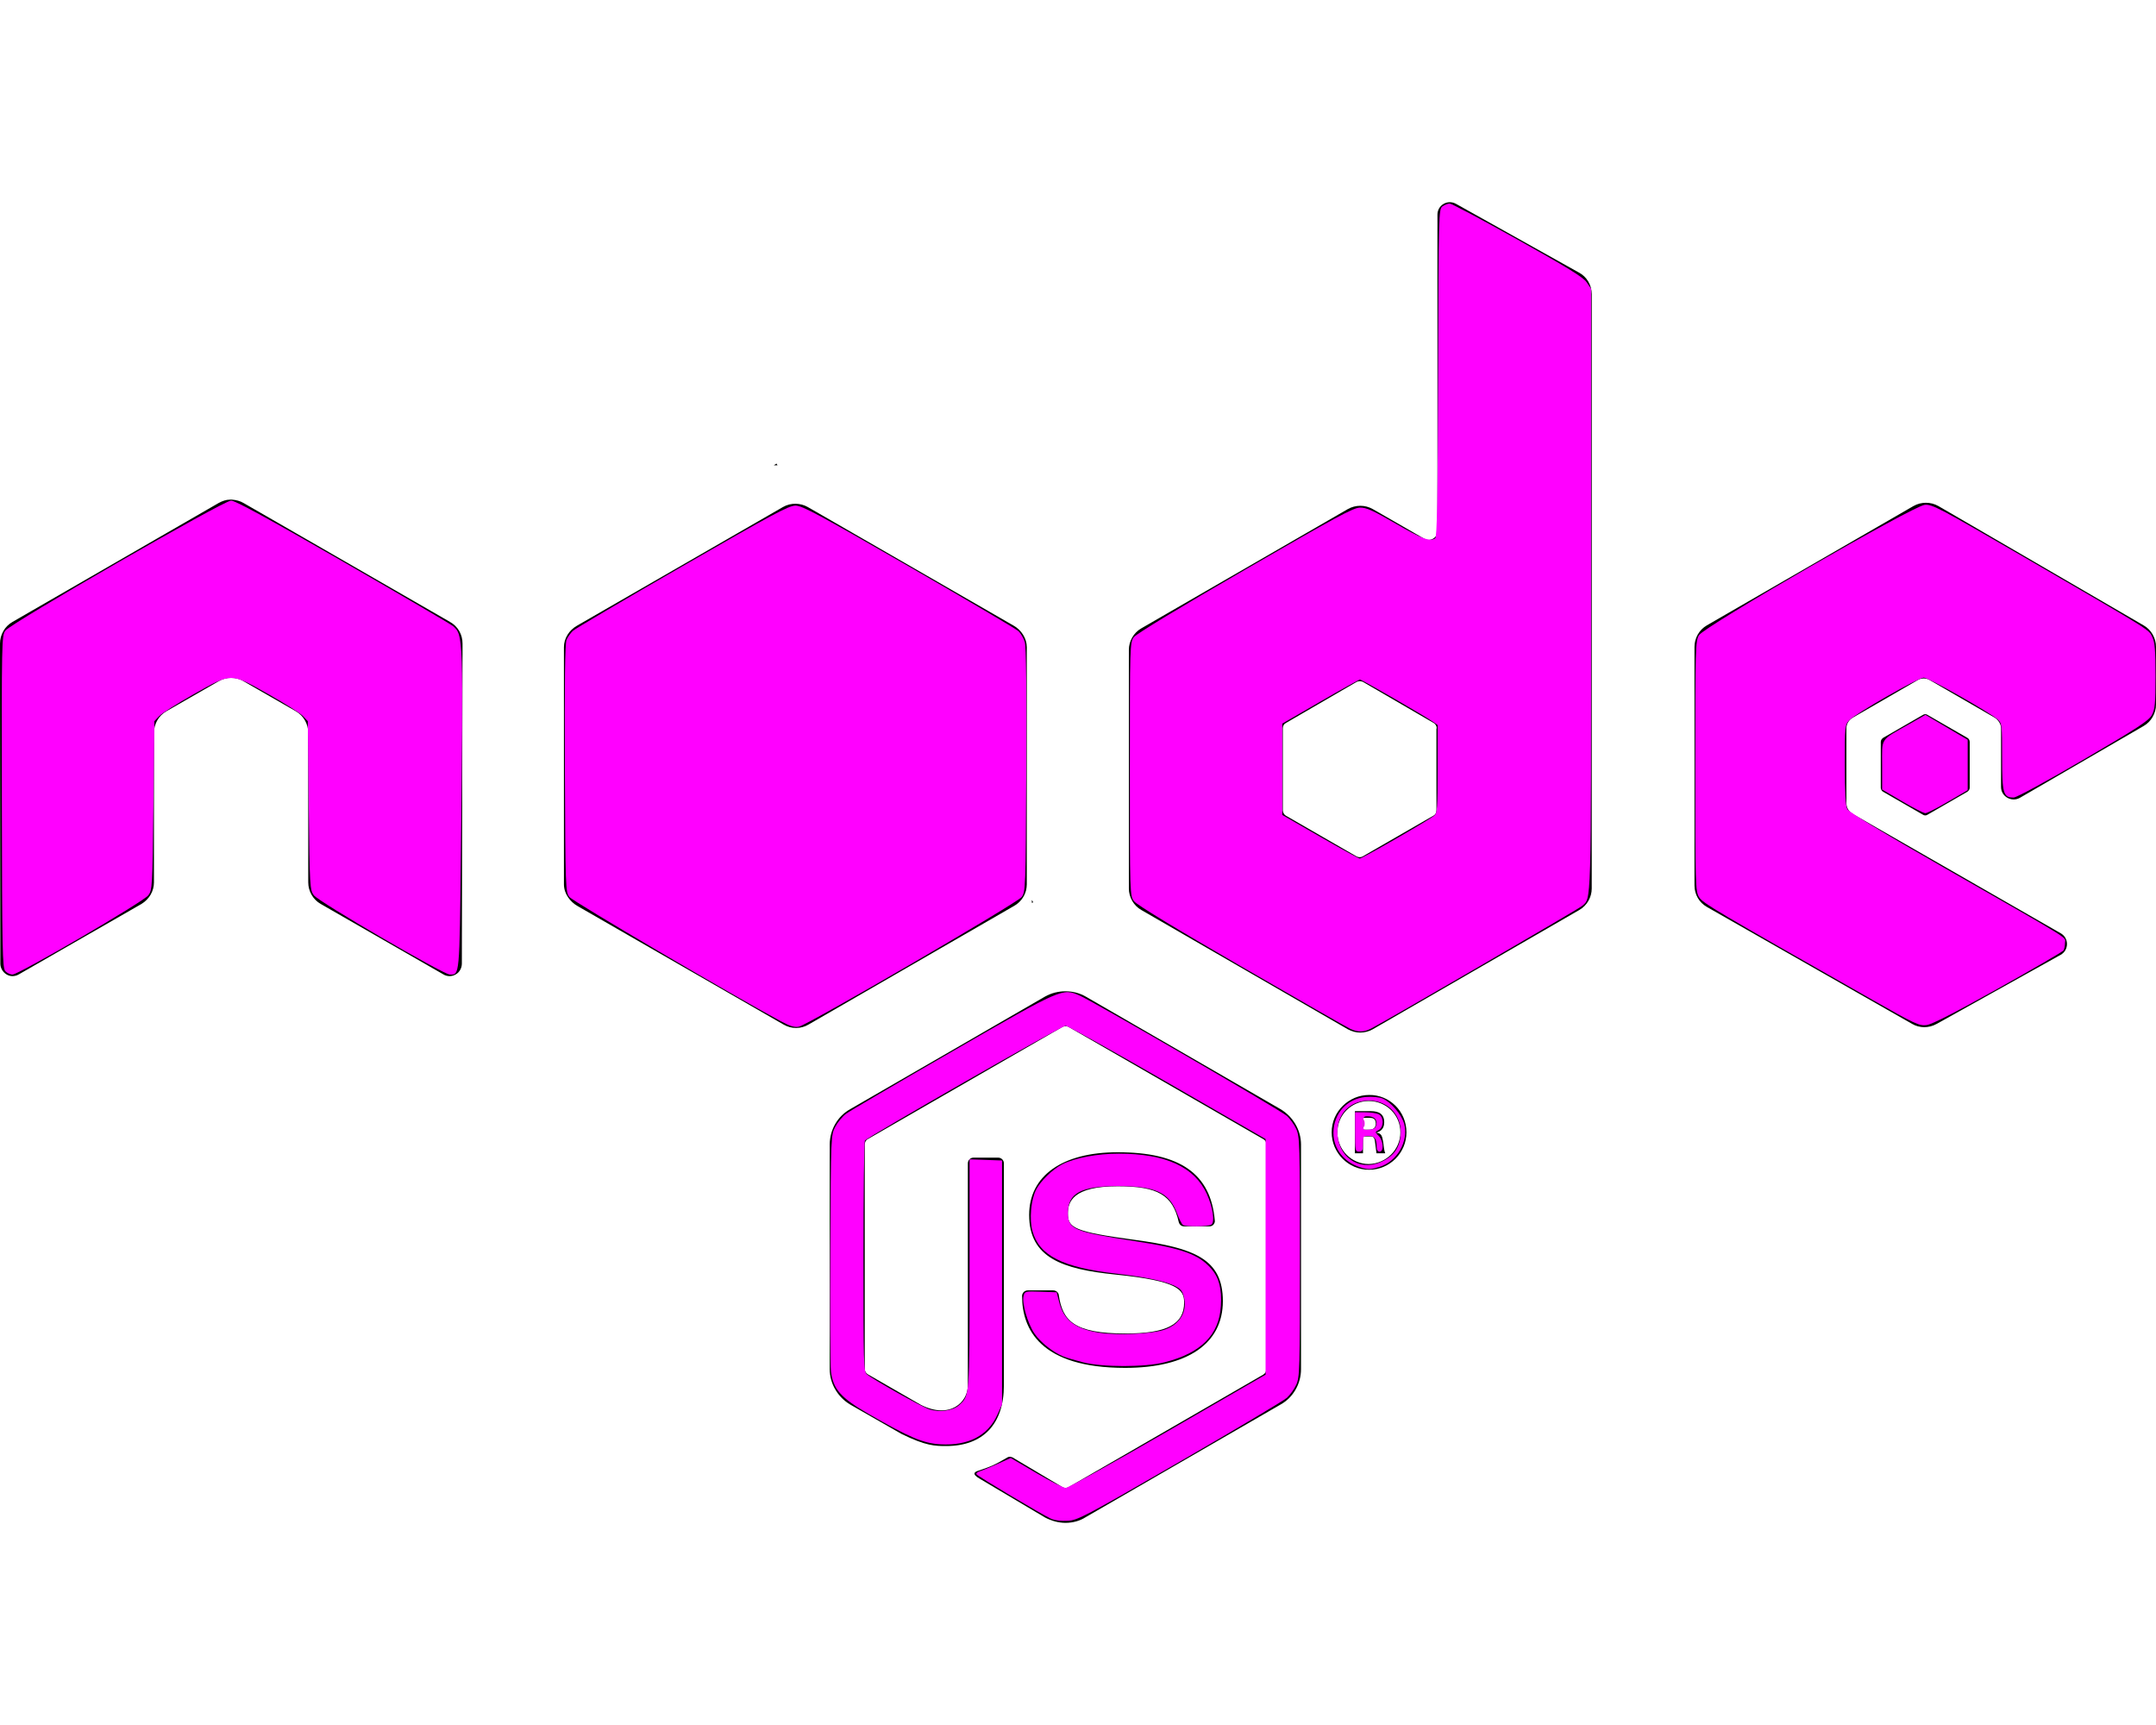 <?xml version="1.0" encoding="UTF-8" standalone="no"?>
<svg
   viewBox="0 0 640 512"
   version="1.1"
   id="svg4"
   sodipodi:docname="node-green.svg"
   inkscape:version="1.2.1 (9c6d41e410, 2022-07-14)"
   xmlns:inkscape="http://www.inkscape.org/namespaces/inkscape"
   xmlns:sodipodi="http://sodipodi.sourceforge.net/DTD/sodipodi-0.dtd"
   xmlns="http://www.w3.org/2000/svg"
   xmlns:svg="http://www.w3.org/2000/svg">
  <defs
     id="defs8" />
  <sodipodi:namedview
     id="namedview6"
     pagecolor="#ffffff"
     bordercolor="#000000"
     borderopacity="0.25"
     inkscape:showpageshadow="2"
     inkscape:pageopacity="0.0"
     inkscape:pagecheckerboard="0"
     inkscape:deskcolor="#d1d1d1"
     showgrid="false"
     inkscape:zoom="1.7128906"
     inkscape:cx="319.92702"
     inkscape:cy="256.2919"
     inkscape:window-width="1920"
     inkscape:window-height="1057"
     inkscape:window-x="-8"
     inkscape:window-y="-8"
     inkscape:window-maximized="1"
     inkscape:current-layer="svg4" />
  <!--! Font Awesome Pro 6.4.2 by @fontawesome - https://fontawesome.com License - https://fontawesome.com/license (Commercial License) Copyright 2023 Fonticons, Inc. -->
  <path
     d="M316.3 452c-2.1 0-4.2-.6-6.1-1.6L291 439c-2.9-1.6-1.5-2.2-.5-2.5 3.8-1.3 4.6-1.6 8.7-4 .4-.2 1-.1 1.4.1l14.8 8.8c.5.3 1.3.3 1.8 0L375 408c.5-.3.9-.9.9-1.6v-66.7c0-.7-.3-1.3-.9-1.6l-57.8-33.3c-.5-.3-1.2-.3-1.8 0l-57.8 33.3c-.6.3-.9 1-.9 1.6v66.7c0 .6.4 1.2.9 1.5l15.8 9.1c8.6 4.3 13.9-.8 13.9-5.8v-65.9c0-.9.7-1.7 1.7-1.7h7.3c.9 0 1.7.7 1.7 1.7v65.9c0 11.5-6.2 18-17.1 18-3.3 0-6 0-13.3-3.6l-15.2-8.7c-3.7-2.2-6.1-6.2-6.1-10.5v-66.7c0-4.3 2.3-8.4 6.1-10.5l57.8-33.4c3.7-2.1 8.5-2.1 12.1 0l57.8 33.4c3.7 2.2 6.1 6.2 6.1 10.5v66.7c0 4.3-2.3 8.4-6.1 10.5l-57.8 33.4c-1.7 1.1-3.8 1.7-6 1.7zm46.7-65.8c0-12.5-8.4-15.8-26.2-18.2-18-2.4-19.8-3.6-19.8-7.8 0-3.5 1.5-8.1 14.8-8.1 11.9 0 16.3 2.6 18.1 10.6.2.8.8 1.3 1.6 1.3h7.5c.5 0 .9-.2 1.2-.5.3-.4.5-.8.4-1.3-1.2-13.8-10.3-20.2-28.8-20.2-16.5 0-26.3 7-26.3 18.6 0 12.7 9.8 16.1 25.6 17.7 18.9 1.9 20.4 4.6 20.4 8.3 0 6.5-5.2 9.2-17.4 9.2-15.3 0-18.7-3.8-19.8-11.4-.1-.8-.8-1.4-1.7-1.4h-7.5c-.9 0-1.7.7-1.7 1.7 0 9.7 5.3 21.3 30.6 21.3 18.5 0 29-7.2 29-19.8zm54.5-50.1c0 6.1-5 11.1-11.1 11.1s-11.1-5-11.1-11.1c0-6.3 5.2-11.1 11.1-11.1 6-.1 11.1 4.8 11.1 11.1zm-1.8 0c0-5.2-4.2-9.3-9.4-9.3-5.1 0-9.3 4.1-9.3 9.3 0 5.2 4.2 9.4 9.3 9.4 5.2-.1 9.4-4.3 9.4-9.4zm-4.5 6.2h-2.6c-.1-.6-.5-3.8-.5-3.9-.2-.7-.4-1.1-1.3-1.1h-2.2v5h-2.4v-12.5h4.3c1.5 0 4.4 0 4.4 3.3 0 2.3-1.5 2.8-2.4 3.1 1.7.1 1.8 1.2 2.1 2.8.1 1 .3 2.7.6 3.3zm-2.8-8.8c0-1.7-1.2-1.7-1.8-1.7h-2v3.5h1.9c1.6 0 1.9-1.1 1.9-1.8zM137.3 191c0-2.7-1.4-5.1-3.7-6.4l-61.3-35.3c-1-.6-2.2-.9-3.4-1h-.6c-1.2 0-2.3.4-3.4 1L3.7 184.6C1.4 185.9 0 188.4 0 191l.1 95c0 1.3.7 2.5 1.8 3.2 1.1.7 2.5.7 3.7 0L42 268.3c2.3-1.4 3.7-3.8 3.7-6.4v-44.4c0-2.6 1.4-5.1 3.7-6.4l15.5-8.9c1.2-.7 2.4-1 3.7-1 1.3 0 2.6.3 3.7 1l15.5 8.9c2.3 1.3 3.7 3.8 3.7 6.4v44.4c0 2.6 1.4 5.1 3.7 6.4l36.4 20.9c1.1.7 2.6.7 3.7 0 1.1-.6 1.8-1.9 1.8-3.2l.2-95zM472.5 87.3v176.4c0 2.6-1.4 5.1-3.7 6.4l-61.3 35.4c-2.3 1.3-5.1 1.3-7.4 0l-61.3-35.4c-2.3-1.3-3.7-3.8-3.7-6.4v-70.8c0-2.6 1.4-5.1 3.7-6.4l61.3-35.4c2.3-1.3 5.1-1.3 7.4 0l15.3 8.8c1.7 1 3.9-.3 3.9-2.2v-94c0-2.8 3-4.6 5.5-3.2l36.5 20.4c2.3 1.2 3.8 3.7 3.8 6.4zm-46 128.9c0-.7-.4-1.3-.9-1.6l-21-12.2c-.6-.3-1.3-.3-1.9 0l-21 12.2c-.6.3-.9.9-.9 1.6v24.3c0 .7.4 1.3.9 1.6l21 12.1c.6.3 1.3.3 1.8 0l21-12.1c.6-.3.9-.9.9-1.6v-24.3zm209.8-.7c2.3-1.3 3.7-3.8 3.7-6.4V192c0-2.6-1.4-5.1-3.7-6.4l-60.9-35.4c-2.3-1.3-5.1-1.3-7.4 0l-61.3 35.4c-2.3 1.3-3.7 3.8-3.7 6.4v70.8c0 2.7 1.4 5.1 3.7 6.4l60.9 34.7c2.2 1.3 5 1.3 7.3 0l36.8-20.5c2.5-1.4 2.5-5 0-6.4L550 241.6c-1.2-.7-1.9-1.9-1.9-3.2v-22.2c0-1.3.7-2.5 1.9-3.2l19.2-11.1c1.1-.7 2.6-.7 3.7 0l19.2 11.1c1.1.7 1.9 1.9 1.9 3.2v17.4c0 2.8 3.1 4.6 5.6 3.2l36.7-21.3zM559 219c-.4.3-.7.7-.7 1.2v13.6c0 .5.3 1 .7 1.2l11.8 6.8c.4.3 1 .3 1.4 0L584 235c.4-.3.7-.7.7-1.2v-13.6c0-.5-.3-1-.7-1.2l-11.8-6.8c-.4-.3-1-.3-1.4 0L559 219zm-254.2 43.5v-70.4c0-2.6-1.6-5.1-3.9-6.4l-61.1-35.2c-2.1-1.2-5-1.4-7.4 0l-61.1 35.2c-2.3 1.3-3.9 3.7-3.9 6.4v70.4c0 2.8 1.9 5.2 4 6.4l61.2 35.2c2.4 1.4 5.2 1.3 7.4 0l61-35.2c1.8-1 3.1-2.7 3.6-4.7.1-.5.2-1.1.2-1.7zm-74.3-124.9l-.8.5h1.1l-.3-.5zm76.2 130.2l-.4-.7v.9l.4-.2z"
     id="path2" />
  <path
     style="fill:#ff00ff;stroke-width:0.584"
     d="M 1.575,288.237 C 0.727,287.3 0.627,282.35 0.554,237.951 0.476,190.228 0.508,188.657 1.595,187.178 c 1.657,-2.255 64.742,-38.594 67.003,-38.597 1.236,-0.001 11.05,5.35 33.277,18.145 17.339,9.981 32.021,18.585 32.627,19.12 3.026,2.67 3.035,2.928 2.304,67.485 -0.416,36.727 -0.347,35.983 -3.302,35.918 -1.958,-0.043 -38.897,-21.577 -40.333,-23.512 -1.184,-1.596 -1.231,-2.427 -1.514,-26.663 l -0.292,-25.016 -1.421,-1.512 c -0.782,-0.832 -5.377,-3.742 -10.211,-6.468 -11.445,-6.453 -10.828,-6.453 -22.273,0 -4.834,2.726 -9.429,5.636 -10.211,6.468 l -1.421,1.512 -0.292,25.016 c -0.282,24.194 -0.332,25.07 -1.508,26.663 -1.404,1.901 -38.356,23.464 -40.29,23.511 -0.673,0.016 -1.646,-0.438 -2.164,-1.01 z"
     id="path183" />
  <path
     style="fill:#ff00ff;stroke-width:0.584"
     d="m 231.722,303.086 c -13.803,-7.387 -61.733,-35.559 -62.71,-36.86 -1.135,-1.51 -1.172,-2.591 -1.327,-38.14 -0.112,-25.671 0.033,-37.049 0.485,-38.139 0.354,-0.855 1.214,-2.079 1.91,-2.72 0.697,-0.641 15.322,-9.265 32.5,-19.164 26.828,-15.46 31.563,-17.997 33.569,-17.99 1.991,0.007 6.937,2.661 33.569,18.009 17.179,9.9 31.829,18.544 32.557,19.209 0.728,0.665 1.596,2.144 1.93,3.287 0.399,1.368 0.545,14.384 0.428,38.086 -0.174,35.155 -0.206,36.045 -1.366,37.598 -1.342,1.797 -63.273,37.833 -66.078,38.449 -1.322,0.29 -2.598,-0.089 -5.469,-1.626 z"
     id="path185" />
  <path
     style="fill:#ff00ff;stroke-width:0.584"
     d="m 400.784,305.358 c -0.963,-0.442 -15.516,-8.773 -32.34,-18.513 -19.524,-11.304 -31.033,-18.306 -31.818,-19.358 -1.219,-1.636 -1.229,-1.935 -1.229,-39.218 0,-36.869 0.022,-37.6 1.187,-39.161 0.73,-0.978 13.429,-8.679 32.985,-20.003 26.857,-15.551 32.161,-18.417 34.133,-18.447 1.898,-0.029 3.894,0.867 10.656,4.781 7.927,4.588 10.038,5.374 11.664,4.341 0.559,-0.355 0.755,-11.316 0.876,-49.078 0.152,-47.361 0.185,-48.642 1.289,-49.449 0.623,-0.456 1.594,-0.829 2.157,-0.829 0.563,0 9.642,4.819 20.176,10.71 14.746,8.246 19.454,11.153 20.466,12.638 l 1.314,1.929 v 89.557 c 0,95.592 0.129,91.152 -2.713,93.672 -0.96,0.851 -57.938,33.954 -62.536,36.331 -2.207,1.142 -3.932,1.168 -6.267,0.097 z m 13.666,-56.442 c 5.649,-3.254 10.73,-6.316 11.292,-6.804 0.916,-0.796 1.022,-2.235 1.022,-13.893 v -13.005 l -1.605,-1.118 c -2.546,-1.774 -20.933,-12.389 -21.459,-12.389 -0.261,0 -5.556,2.941 -11.766,6.535 l -11.291,6.535 v 13.553 13.553 l 11.237,6.474 c 6.18,3.561 11.476,6.474 11.769,6.474 0.292,0 5.153,-2.662 10.802,-5.916 z"
     id="path187" />
  <path
     style="fill:#ff00ff;stroke-width:0.584"
     d="m 555.786,296.745 c -46.799,-26.583 -50.347,-28.685 -51.442,-30.482 -1.042,-1.708 -1.096,-3.633 -1.096,-38.869 0,-35.161 0.056,-37.164 1.09,-38.859 1.61,-2.64 63.526,-38.39 67.005,-38.688 2.257,-0.193 4.269,0.866 29.774,15.68 38.084,22.119 36.697,21.254 37.795,23.569 0.749,1.578 0.943,3.955 0.943,11.541 0,8.196 -0.154,9.841 -1.085,11.577 -0.916,1.707 -4.082,3.775 -20.287,13.248 -11.148,6.516 -19.838,11.235 -20.717,11.25 -3.103,0.051 -3.447,-1.153 -3.447,-12.033 0,-9.545 -0.05,-9.969 -1.314,-11.125 -2.23,-2.04 -20.565,-12.43 -21.936,-12.43 -1.602,0 -20.34,10.712 -22.142,12.658 -1.273,1.375 -1.313,1.786 -1.305,13.208 0.006,8.217 0.227,12.203 0.73,13.152 0.475,0.897 10.289,6.84 28.744,17.406 38.996,22.326 35.906,20.409 35.895,22.27 -0.005,0.869 -0.209,1.894 -0.453,2.278 -0.244,0.384 -8.975,5.466 -19.403,11.294 -13.097,7.319 -19.681,10.681 -21.294,10.873 -2.14,0.254 -3.482,-0.374 -16.055,-7.516 z"
     id="path189" />
  <path
     style="fill:#ff00ff;stroke-width:0.584"
     d="m 564.689,237.862 -5.984,-3.522 v -7.228 c 0,-8.335 -0.766,-7.172 8.032,-12.186 l 4.821,-2.747 6.271,3.695 6.271,3.695 v 7.479 7.479 l -5.838,3.413 c -3.211,1.877 -6.232,3.42 -6.714,3.429 -0.482,0.009 -3.569,-1.569 -6.86,-3.506 z"
     id="path191" />
  <path
     style="fill:#ff00ff;stroke-width:0.584"
     d="m 403.904,346.505 c -4.908,-1.483 -8.081,-5.492 -8.081,-10.211 0,-5.764 4.021,-10.233 9.624,-10.698 1.858,-0.154 3.951,0.039 4.962,0.458 2.477,1.026 5.673,4.78 6.415,7.533 1.384,5.139 -2.109,11.198 -7.363,12.772 -2.674,0.801 -3.332,0.819 -5.556,0.147 z m 5.781,-1.497 c 4.171,-1.743 6.121,-4.644 6.121,-9.105 0,-5.225 -4.052,-9.233 -9.353,-9.253 -5.538,-0.021 -9.464,3.83 -9.464,9.283 0,7.289 6.26,11.764 12.695,9.075 z"
     id="path193" />
  <path
     style="fill:#ff00ff;stroke-width:0.584"
     d=""
     id="path195" />
  <path
     style="fill:#ff00ff;stroke-width:0.584"
     d="m 404.693,333.355 c 0.012,-0.963 0.143,-1.287 0.291,-0.719 0.148,0.568 0.138,1.356 -0.022,1.751 -0.16,0.395 -0.281,-0.07 -0.269,-1.033 z"
     id="path197" />
  <path
     style="fill:#ff00ff;stroke-width:0.584"
     d="m 402.244,335.982 v -5.838 h 2.957 c 1.627,0 3.466,0.272 4.087,0.604 1.538,0.823 1.522,3.815 -0.025,4.643 -1.15,0.615 -1.15,0.622 0,1.772 1.386,1.386 1.582,4.657 0.279,4.657 -0.537,0 -0.876,-0.546 -0.876,-1.412 0,-2.422 -0.615,-3.259 -2.398,-3.259 -1.581,0 -1.689,0.149 -1.689,2.335 0,1.946 -0.195,2.335 -1.168,2.335 -1.09,0 -1.168,-0.389 -1.168,-5.838 z m 6.327,-2.269 c 0.22,-1.553 -0.705,-2.379 -2.678,-2.392 -1.118,-0.008 -1.314,0.301 -1.314,2.071 0,1.995 0.077,2.073 1.897,1.897 1.49,-0.144 1.94,-0.482 2.094,-1.576 z"
     id="path199" />
  <path
     style="fill:#ff00ff;stroke-width:0.584"
     d="m 311.973,450.768 c -2.685,-1.216 -21.72,-12.57 -22.098,-13.181 -0.178,-0.288 0.272,-0.698 0.999,-0.912 0.727,-0.214 3.084,-1.186 5.237,-2.16 l 3.915,-1.771 7.589,4.453 c 4.174,2.449 8.104,4.453 8.735,4.453 0.63,0 14.237,-7.568 30.238,-16.818 l 29.093,-16.818 v -34.968 -34.968 l -29.174,-16.812 c -16.046,-9.246 -29.634,-16.812 -30.195,-16.812 -1.119,0 -58.878,33.058 -59.573,34.095 -0.236,0.353 -0.433,15.904 -0.438,34.558 -0.008,31.586 0.061,33.976 1.013,34.79 1.801,1.541 16.219,9.635 18.508,10.39 3.069,1.013 7.058,0.459 8.897,-1.237 3.132,-2.887 3.099,-2.479 3.099,-39.042 v -33.903 l 4.816,0.17 4.816,0.17 v 36.196 36.196 l -1.396,3.09 c -2.812,6.223 -8.657,9.243 -16.944,8.756 -5.063,-0.298 -9.198,-2.053 -21.359,-9.069 -8.152,-4.703 -10.453,-7.31 -11.087,-12.561 -0.203,-1.684 -0.287,-18.167 -0.187,-36.63 0.181,-33.486 0.185,-33.575 1.49,-36.016 0.72,-1.346 2.164,-3.081 3.211,-3.856 1.047,-0.774 15.259,-9.106 31.584,-18.515 32.704,-18.849 32.607,-18.806 37.808,-16.503 4.338,1.922 59.673,34.06 61.461,35.696 0.923,0.846 2.166,2.588 2.76,3.873 1.015,2.192 1.081,4.514 1.081,37.948 0,33.433 -0.066,35.755 -1.081,37.948 -0.595,1.284 -1.837,3.025 -2.76,3.868 -0.923,0.843 -15.209,9.357 -31.745,18.92 -28.075,16.236 -30.279,17.402 -33.277,17.596 -1.952,0.127 -3.926,-0.115 -5.035,-0.617 z"
     id="path201" />
  <path
     style="fill:#ff00ff;stroke-width:0.584"
     d=""
     id="path203" />
  <path
     style="fill:#ff00ff;stroke-width:0.584"
     d="m 321.387,404.326 c -2.248,-0.574 -4.829,-1.344 -5.736,-1.711 -3.049,-1.234 -6.769,-4.18 -8.553,-6.773 -2.006,-2.915 -3.793,-9.058 -3.257,-11.194 0.347,-1.382 0.498,-1.42 5.094,-1.255 l 4.736,0.169 0.715,2.821 c 1.392,5.493 4.739,8.061 11.985,9.196 5.393,0.844 15.638,0.355 19.316,-0.922 4.71,-1.636 6.909,-5.517 5.669,-10.007 -0.459,-1.663 -1.075,-2.289 -3.159,-3.211 -3,-1.327 -8.623,-2.465 -16.886,-3.417 -15.897,-1.832 -22.788,-5.328 -24.822,-12.593 -0.964,-3.445 -0.46,-9.307 1.058,-12.281 1.324,-2.595 4.879,-6.069 7.708,-7.532 3.73,-1.929 10.495,-3.212 16.879,-3.201 13.894,0.023 22.433,3.933 26.106,11.955 1.798,3.927 2.449,8.391 1.327,9.101 -0.985,0.624 -7.572,0.693 -8.436,0.088 -0.338,-0.236 -1.102,-1.742 -1.699,-3.348 -2.328,-6.264 -6.426,-8.173 -17.537,-8.173 -10.952,0 -14.887,2.098 -14.887,7.937 0,4.905 1.757,5.647 19.957,8.422 13.958,2.128 18.835,3.893 22.595,8.175 2.3,2.62 3.176,6.022 2.851,11.078 -0.552,8.598 -5.864,13.917 -16.655,16.677 -5.918,1.513 -18.442,1.514 -24.371,4.1e-4 z"
     id="path205" />
</svg>
